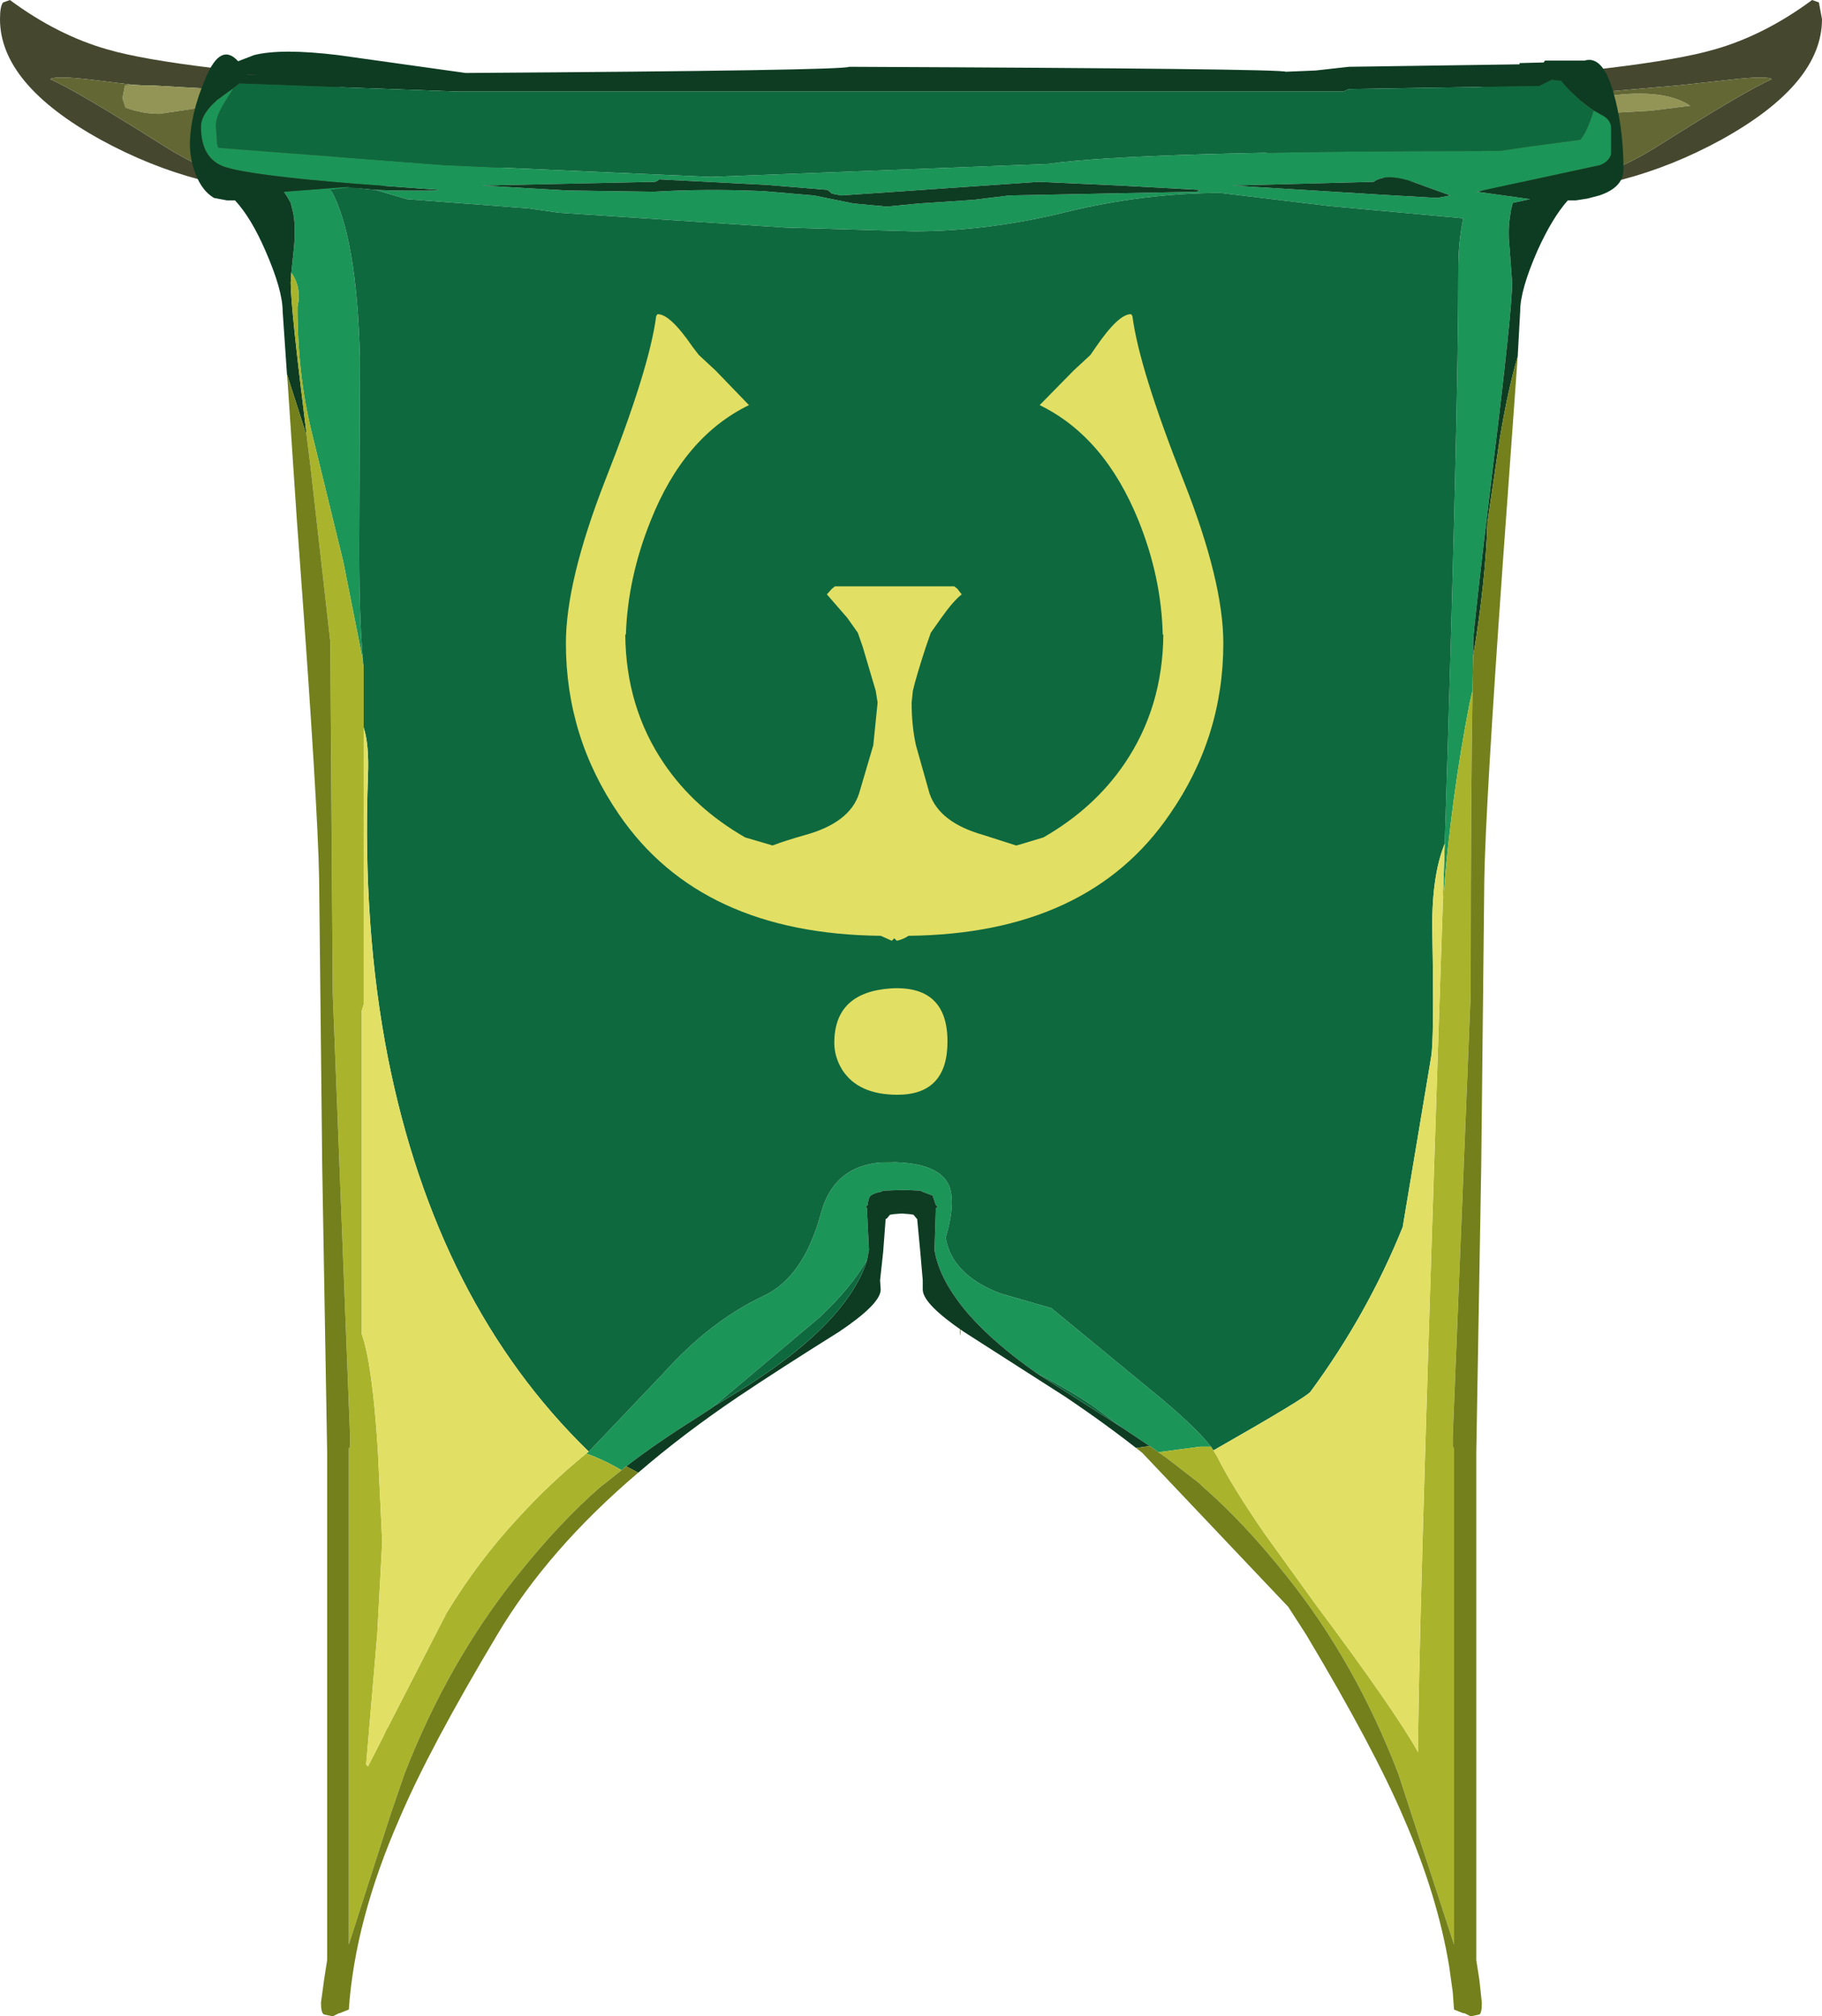 <?xml version="1.0" encoding="UTF-8" standalone="no"?>
<svg xmlns:ffdec="https://www.free-decompiler.com/flash" xmlns:xlink="http://www.w3.org/1999/xlink" ffdec:objectType="shape" height="163.0px" width="147.3px" xmlns="http://www.w3.org/2000/svg">
  <g transform="matrix(1.0, 0.0, 0.0, 1.0, -26.95, 50.35)">
    <path d="M27.75 -50.35 Q31.6 -47.5 35.65 -46.35 38.4 -45.55 44.2 -44.85 59.55 -43.1 73.1 -38.4 L70.1 -37.45 Q68.6 -36.85 67.75 -36.85 55.05 -34.75 51.5 -34.75 42.95 -34.75 35.1 -39.05 26.95 -43.55 26.95 -48.8 26.95 -49.85 27.2 -50.15 L27.75 -50.35 M43.7 -43.2 L43.5 -43.2 39.1 -43.45 38.55 -43.45 38.5 -43.45 37.65 -43.5 34.4 -43.9 Q31.4 -44.25 31.0 -43.95 33.0 -43.1 40.05 -38.65 44.9 -35.55 48.9 -35.55 51.6 -35.55 52.8 -36.05 54.4 -36.75 54.4 -38.55 54.4 -41.35 47.7 -42.65 L43.7 -43.2 M161.15 -38.65 Q168.2 -43.1 170.2 -43.95 169.8 -44.25 166.8 -43.9 L162.65 -43.45 153.5 -42.65 Q146.8 -41.35 146.8 -38.55 146.8 -36.75 148.4 -36.05 149.6 -35.55 152.3 -35.55 156.3 -35.55 161.15 -38.65 M133.45 -36.85 L131.1 -37.45 128.1 -38.4 Q141.65 -43.1 157.0 -44.85 162.8 -45.55 165.55 -46.35 169.6 -47.5 173.45 -50.35 L174.0 -50.15 174.25 -48.8 Q174.25 -43.55 166.1 -39.05 158.25 -34.75 149.7 -34.75 146.15 -34.75 133.45 -36.85" fill="#45482f" fill-rule="evenodd" stroke="none"/>
    <path d="M37.65 -43.5 L38.5 -43.45 38.55 -43.45 39.1 -43.45 43.5 -43.2 43.7 -43.2 43.9 -43.0 44.6 -42.3 Q43.9 -41.9 42.55 -41.55 L39.85 -41.15 Q38.45 -41.15 37.1 -41.65 L36.85 -42.4 37.05 -43.45 37.65 -43.5 M152.3 -41.65 L157.0 -42.6 Q161.5 -43.2 163.6 -41.8 L160.4 -41.4 155.9 -41.15 152.3 -41.65 M97.1 36.15 L97.05 35.15 97.7 30.8 98.35 26.45 98.6 24.15 98.85 22.3 99.45 22.3 100.25 31.25 100.6 36.2 100.65 37.45 100.65 37.55 100.65 37.65 100.65 37.75 Q100.65 38.3 99.45 40.8 98.55 42.65 99.65 45.05 L99.2 45.8 Q98.3 44.45 97.65 40.9 97.15 38.35 97.1 36.15 M100.0 3.0 Q101.15 5.9 101.15 9.95 101.15 14.7 99.85 17.35 L98.85 17.55 98.55 11.45 Q98.55 4.0 100.0 3.0" fill="#929555" fill-rule="evenodd" stroke="none"/>
    <path d="M37.65 -43.5 L37.05 -43.45 36.85 -42.4 37.1 -41.65 Q38.45 -41.15 39.85 -41.15 L42.55 -41.55 Q43.9 -41.9 44.6 -42.3 L43.9 -43.0 43.7 -43.2 47.7 -42.65 Q54.4 -41.35 54.4 -38.55 54.4 -36.75 52.8 -36.05 51.6 -35.55 48.9 -35.55 44.9 -35.55 40.05 -38.65 33.0 -43.1 31.0 -43.95 31.4 -44.25 34.4 -43.9 L37.65 -43.5 M152.3 -41.65 L155.9 -41.15 160.4 -41.4 163.6 -41.8 Q161.5 -43.2 157.0 -42.6 L152.3 -41.65 M161.15 -38.65 Q156.3 -35.55 152.3 -35.55 149.6 -35.55 148.4 -36.05 146.8 -36.75 146.8 -38.55 146.8 -41.35 153.5 -42.65 L162.65 -43.45 166.8 -43.9 Q169.8 -44.25 170.2 -43.95 168.2 -43.1 161.15 -38.65" fill="#626734" fill-rule="evenodd" stroke="none"/>
    <path d="M97.1 36.15 L96.65 36.2 95.95 36.35 96.0 16.35 95.95 6.8 95.8 2.85 Q96.4 0.95 98.2 0.05 L102.6 0.05 102.6 0.25 Q101.8 1.6 101.8 3.7 101.8 4.55 102.55 5.8 103.25 7.05 103.25 7.85 L102.55 10.65 Q101.8 12.6 101.8 13.4 101.8 14.6 102.1 15.6 L102.75 15.4 103.25 13.0 103.4 13.5 103.55 13.8 103.55 21.5 102.1 36.7 100.6 36.2 100.25 31.25 99.45 22.3 98.85 22.3 98.6 24.15 98.35 26.45 97.7 30.8 97.05 35.15 97.1 36.15 M100.0 3.0 Q98.55 4.0 98.55 11.45 L98.85 17.55 99.85 17.35 Q101.15 14.7 101.15 9.95 101.15 5.9 100.0 3.0 M104.55 57.4 L104.6 56.3 104.6 57.65 104.55 57.4" fill="#72774f" fill-rule="evenodd" stroke="none"/>
    <path d="M65.9 -35.35 L72.85 -34.95 79.8 -34.85 Q84.0 -35.1 88.65 -34.9 L92.75 -34.55 95.95 -33.9 98.65 -33.65 101.25 -33.9 105.7 -34.2 108.55 -34.55 123.7 -34.85 123.95 -35.0 117.5 -35.35 110.95 -35.65 100.1 -34.9 94.95 -34.55 94.2 -34.7 93.85 -35.0 89.0 -35.4 80.25 -35.85 80.05 -35.7 79.9 -35.65 65.9 -35.35 M143.75 17.85 Q144.85 -16.8 144.85 -28.8 144.85 -30.8 145.25 -32.7 L134.35 -33.7 125.65 -34.75 Q119.45 -34.75 113.1 -33.2 106.8 -31.65 100.8 -31.65 L90.45 -31.95 72.15 -33.15 69.7 -33.5 59.85 -34.25 58.15 -34.75 57.3 -35.0 58.8 -34.95 Q62.25 -34.9 62.45 -35.0 L55.6 -35.5 Q46.95 -36.2 45.0 -36.9 43.2 -37.6 43.2 -40.1 43.2 -41.15 44.55 -42.3 L45.85 -43.25 45.25 -42.3 Q44.4 -41.0 44.4 -40.2 L44.5 -38.7 44.6 -38.4 62.9 -37.0 84.4 -36.05 111.7 -37.1 Q119.05 -38.15 148.2 -38.15 L150.6 -38.5 154.7 -39.05 Q155.2 -39.55 155.8 -41.4 L156.35 -41.1 Q157.2 -40.7 157.2 -40.0 L157.2 -37.9 Q157.05 -37.3 156.3 -37.0 L146.35 -34.85 150.65 -34.25 149.25 -33.95 149.1 -33.35 149.0 -32.65 Q148.85 -31.65 149.0 -30.2 L149.2 -27.5 Q149.2 -25.25 147.65 -12.65 146.1 0.15 146.05 1.5 L146.05 2.7 146.0 5.45 145.75 6.55 Q144.3 14.0 143.65 22.0 L143.6 22.5 143.75 17.85 M55.2 -35.2 L53.7 -35.0 Q55.8 -31.2 56.05 -21.45 L56.0 -7.8 Q55.95 -0.5 56.3 3.1 L54.7 -4.95 52.15 -15.4 Q51.0 -20.05 51.0 -25.55 51.35 -27.1 50.5 -28.3 L50.7 -30.2 Q50.9 -32.2 50.6 -33.35 L50.45 -33.95 50.2 -34.4 49.9 -34.85 55.15 -35.25 55.2 -35.2 M74.55 67.0 L80.55 60.7 Q84.35 56.45 88.7 54.4 91.9 52.9 93.3 47.8 94.4 43.6 98.85 43.6 103.5 43.6 103.85 46.15 104.05 47.55 103.4 49.7 103.9 52.7 107.8 54.2 L111.95 55.4 119.85 61.9 Q123.55 64.9 124.85 66.6 L123.95 66.6 120.6 67.05 119.9 66.55 117.65 65.05 117.1 64.65 115.5 63.45 Q113.65 62.15 110.75 60.65 107.4 58.3 105.35 56.0 102.9 53.2 102.5 50.7 L102.6 47.65 102.6 47.35 102.75 47.2 102.6 47.05 102.35 46.3 101.55 46.0 101.35 45.9 100.2 45.85 99.85 45.85 98.35 45.9 98.15 46.0 Q97.6 46.1 97.35 46.3 97.15 46.45 97.1 47.05 L96.95 47.2 97.05 47.35 97.05 47.65 97.2 50.7 97.05 51.5 Q95.75 53.75 93.2 56.15 L84.65 63.35 84.6 63.4 83.3 64.25 Q79.95 66.35 77.5 68.25 L77.2 68.5 Q75.85 67.7 74.35 67.15 L74.55 67.0 M143.15 -34.35 L144.2 -34.55 141.3 -35.6 Q139.0 -36.4 138.0 -35.65 L126.6 -35.35 138.8 -34.6 143.15 -34.35" fill="#1c9558" fill-rule="evenodd" stroke="none"/>
    <path d="M65.9 -35.35 L79.9 -35.65 80.05 -35.7 80.25 -35.85 89.0 -35.4 93.85 -35.0 94.2 -34.7 94.95 -34.55 100.1 -34.9 110.95 -35.65 117.5 -35.35 123.95 -35.0 123.7 -34.85 108.55 -34.55 105.7 -34.2 101.25 -33.9 98.65 -33.65 95.95 -33.9 92.75 -34.55 88.65 -34.9 Q84.0 -35.1 79.8 -34.85 L72.85 -34.95 65.9 -35.35 M57.3 -35.0 L55.2 -35.2 55.15 -35.25 49.9 -34.85 50.2 -34.4 50.45 -33.95 50.6 -33.35 Q50.9 -32.2 50.7 -30.2 L50.5 -28.3 50.45 -27.5 Q50.45 -25.5 51.75 -15.1 L50.15 -20.1 49.8 -25.2 Q49.8 -26.9 48.4 -30.1 47.25 -32.75 45.95 -34.15 L45.3 -34.15 44.25 -34.35 Q43.3 -34.9 42.75 -36.3 42.35 -37.35 42.3 -38.55 42.3 -41.1 43.6 -44.1 44.8 -46.95 46.2 -45.4 L47.5 -45.9 Q49.7 -46.45 54.25 -45.9 L64.6 -44.45 Q95.15 -44.65 95.6 -44.95 130.5 -44.8 130.9 -44.55 L133.3 -44.65 136.0 -44.95 149.8 -45.15 149.8 -45.25 151.75 -45.3 151.85 -45.45 155.05 -45.45 Q156.5 -45.9 157.35 -43.0 158.2 -40.1 158.2 -36.65 158.2 -35.2 156.25 -34.55 L155.3 -34.3 154.35 -34.15 153.85 -34.15 153.7 -34.15 Q152.45 -32.75 151.25 -30.1 149.85 -26.9 149.85 -25.2 L149.65 -21.55 Q148.85 -18.8 148.2 -14.9 L147.2 -8.1 Q147.05 -3.3 146.05 2.7 L146.05 1.5 Q146.1 0.15 147.65 -12.65 149.2 -25.25 149.2 -27.5 L149.0 -30.2 Q148.85 -31.65 149.0 -32.65 L149.1 -33.35 149.25 -33.95 150.65 -34.25 146.35 -34.85 156.3 -37.0 Q157.05 -37.3 157.2 -37.9 L157.2 -40.0 Q157.2 -40.7 156.35 -41.1 L155.8 -41.4 Q154.5 -42.25 153.2 -43.75 L153.25 -43.8 152.4 -43.9 151.4 -43.4 136.0 -43.15 135.55 -42.95 64.0 -42.95 46.3 -43.6 45.85 -43.25 44.55 -42.3 Q43.2 -41.15 43.2 -40.1 43.2 -37.6 45.0 -36.9 46.95 -36.2 55.6 -35.5 L62.45 -35.0 Q62.25 -34.9 58.8 -34.95 L57.3 -35.0 M46.95 -44.3 L48.05 -44.3 46.95 -44.35 46.95 -44.3 M119.3 67.1 Q116.4 64.8 113.05 62.55 L104.85 57.3 Q101.55 55.05 101.55 53.9 L101.55 53.15 101.35 50.85 101.1 48.2 101.05 48.15 100.8 47.85 100.5 47.8 99.85 47.75 99.2 47.8 98.9 47.85 98.65 48.15 98.55 48.2 98.35 50.85 98.1 53.15 98.15 53.9 Q98.15 55.05 94.8 57.3 89.85 60.4 86.65 62.55 82.2 65.55 78.55 68.7 L77.6 68.2 77.5 68.25 Q79.95 66.35 83.3 64.25 L84.6 63.4 84.65 63.35 86.2 62.4 Q91.5 59.2 94.35 56.0 96.4 53.65 97.05 51.5 L97.2 50.7 97.05 47.65 97.05 47.35 96.95 47.2 97.1 47.05 Q97.15 46.45 97.35 46.3 97.6 46.1 98.15 46.0 L98.35 45.9 99.85 45.85 100.2 45.85 101.35 45.9 101.55 46.0 102.35 46.3 102.6 47.05 102.75 47.2 102.6 47.35 102.6 47.65 102.5 50.7 Q102.9 53.2 105.35 56.0 107.4 58.3 110.75 60.65 L113.5 62.4 117.65 65.05 119.9 66.55 118.8 66.7 119.3 67.1 M143.15 -34.35 L138.8 -34.6 126.6 -35.35 138.0 -35.65 Q139.0 -36.4 141.3 -35.6 L144.2 -34.55 143.15 -34.35" fill="#0d3c22" fill-rule="evenodd" stroke="none"/>
    <path d="M57.3 -35.0 L58.15 -34.75 59.85 -34.25 69.7 -33.5 72.15 -33.15 90.45 -31.95 100.8 -31.65 Q106.8 -31.65 113.1 -33.2 119.45 -34.75 125.65 -34.75 L134.35 -33.7 145.25 -32.7 Q144.85 -30.8 144.85 -28.8 144.85 -16.8 143.75 17.85 142.65 20.55 142.75 25.15 142.9 33.7 142.65 35.1 L140.35 48.85 Q137.5 55.9 132.9 62.15 132.6 62.6 125.05 66.9 L124.85 66.6 Q123.55 64.9 119.85 61.9 L111.95 55.4 107.8 54.2 Q103.9 52.7 103.4 49.7 104.05 47.55 103.85 46.15 103.5 43.6 98.85 43.6 94.4 43.6 93.3 47.8 91.9 52.9 88.7 54.4 84.35 56.45 80.55 60.7 L74.55 67.0 Q62.25 55.05 58.3 35.1 56.25 24.6 56.7 12.35 56.8 9.85 56.35 8.45 L56.35 3.8 56.35 3.55 56.3 3.25 56.3 3.1 Q55.95 -0.5 56.0 -7.8 L56.05 -21.45 Q55.8 -31.2 53.7 -35.0 L55.2 -35.2 57.3 -35.0 M155.8 -41.4 Q155.2 -39.55 154.7 -39.05 L150.6 -38.5 148.2 -38.15 Q119.05 -38.15 111.7 -37.1 L84.4 -36.05 62.9 -37.0 44.6 -38.4 44.5 -38.7 44.4 -40.2 Q44.4 -41.0 45.25 -42.3 L45.85 -43.25 46.3 -43.6 64.0 -42.95 135.55 -42.95 136.0 -43.15 151.4 -43.4 152.4 -43.9 153.25 -43.8 153.2 -43.75 Q154.5 -42.25 155.8 -41.4 M110.75 60.65 Q113.65 62.15 115.5 63.45 L117.1 64.65 117.65 65.05 113.5 62.4 110.75 60.65 M84.65 63.35 L93.2 56.15 Q95.75 53.75 97.05 51.5 96.4 53.65 94.35 56.0 91.5 59.2 86.2 62.4 L84.65 63.35" fill="#0e693e" fill-rule="evenodd" stroke="none"/>
    <path d="M56.3 3.1 L56.3 3.25 56.35 3.55 56.35 3.8 56.35 8.45 56.35 30.85 56.2 31.35 56.2 57.5 Q57.05 59.9 57.5 66.9 L57.85 74.3 57.45 81.75 56.55 92.3 56.7 92.45 57.9 90.1 58.25 89.35 58.25 89.4 63.05 80.05 Q65.6 75.85 68.85 72.35 71.4 69.55 74.35 67.15 75.85 67.7 77.2 68.5 L75.95 69.5 75.55 69.8 Q72.2 72.7 68.7 77.1 63.15 84.05 59.65 93.05 L58.5 96.4 55.15 106.85 55.15 66.75 55.25 66.6 55.25 65.75 53.85 29.95 53.65 1.5 52.05 -12.65 51.75 -15.05 51.75 -15.1 Q50.45 -25.5 50.45 -27.5 L50.5 -28.3 Q51.35 -27.1 51.0 -25.55 51.0 -20.05 52.15 -15.4 L54.7 -4.95 56.3 3.1 M124.85 66.6 L125.05 66.9 125.35 67.4 Q126.55 69.8 129.2 73.65 L133.35 79.4 Q139.7 87.9 141.6 91.3 141.55 84.45 143.15 36.0 L143.6 22.5 143.65 22.0 Q144.3 14.0 145.75 6.55 L146.0 5.45 Q145.85 14.05 145.85 28.35 L145.85 29.05 145.85 29.95 144.4 65.75 144.4 66.6 144.5 66.75 144.5 106.85 140.0 93.05 Q136.55 84.05 131.0 77.1 127.5 72.7 124.15 69.8 L123.9 69.55 121.25 67.5 120.6 67.05 123.95 66.6 124.85 66.6" fill="#a9b42c" fill-rule="evenodd" stroke="none"/>
    <path d="M146.0 5.45 L146.05 2.7 Q147.05 -3.3 147.2 -8.1 L148.2 -14.9 Q148.85 -18.8 149.65 -21.55 L148.45 -4.9 Q147.05 14.85 146.95 20.7 L146.7 43.95 146.3 67.1 146.3 108.1 146.55 109.7 146.75 111.55 Q146.75 112.4 146.55 112.5 L145.85 112.65 145.35 112.4 145.25 112.4 144.5 112.1 144.4 110.7 144.1 108.55 Q143.15 102.85 140.45 96.65 138.05 91.0 132.55 81.8 L131.1 79.55 119.3 67.1 118.8 66.7 119.9 66.55 120.6 67.05 121.25 67.5 123.9 69.55 124.15 69.8 Q127.5 72.7 131.0 77.1 136.55 84.05 140.0 93.05 L144.5 106.85 144.5 66.75 144.4 66.6 144.4 65.75 145.85 29.95 145.85 29.05 145.85 28.35 Q145.85 14.05 146.0 5.45 M78.55 68.7 Q71.25 74.9 67.15 81.8 61.65 91.0 59.25 96.65 55.65 104.85 55.15 112.1 L54.4 112.4 54.35 112.4 53.85 112.65 53.15 112.5 Q52.9 112.4 52.9 111.55 L53.15 109.7 53.4 108.1 53.4 67.1 53.0 43.95 52.75 20.7 Q52.65 14.85 51.2 -4.9 L50.95 -8.3 50.2 -19.5 50.15 -20.1 51.75 -15.1 51.75 -15.05 52.05 -12.65 53.65 1.5 53.85 29.95 55.25 65.75 55.25 66.6 55.15 66.75 55.15 106.85 58.5 96.4 59.65 93.05 Q63.15 84.05 68.7 77.1 72.2 72.7 75.55 69.8 L75.95 69.5 77.2 68.5 77.5 68.25 77.6 68.2 78.55 68.7" fill="#73801c" fill-rule="evenodd" stroke="none"/>
    <path d="M56.35 8.45 Q56.8 9.85 56.7 12.35 56.25 24.6 58.3 35.1 62.25 55.05 74.55 67.0 L74.35 67.15 Q71.4 69.55 68.85 72.35 65.6 75.85 63.05 80.05 L58.25 89.4 58.25 89.35 57.9 90.1 56.7 92.45 56.55 92.3 57.45 81.75 57.85 74.3 57.5 66.9 Q57.05 59.9 56.2 57.5 L56.2 31.35 56.35 30.85 56.35 8.45 M125.05 66.9 Q132.6 62.6 132.9 62.15 137.5 55.9 140.35 48.85 L142.65 35.1 Q142.9 33.7 142.75 25.15 142.65 20.55 143.75 17.85 L143.6 22.5 143.15 36.0 Q141.55 84.45 141.6 91.3 139.7 87.9 133.35 79.4 L129.2 73.65 Q126.55 69.8 125.35 67.4 L125.05 66.9" fill="#e2df65" fill-rule="evenodd" stroke="none"/>
    <path d="M80.0 -24.8 L80.1 -24.95 Q81.1 -25.0 82.95 -22.3 L83.45 -21.65 84.8 -20.4 87.5 -17.6 Q82.25 -15.05 79.55 -8.25 77.7 -3.65 77.55 0.95 L77.5 0.95 Q77.55 6.85 80.65 11.4 83.1 15.0 87.2 17.35 L89.25 17.95 89.4 18.0 Q90.45 17.6 92.05 17.15 95.65 16.15 96.4 13.8 L97.55 9.9 97.9 6.45 97.75 5.5 96.7 1.95 96.3 0.8 95.45 -0.4 93.8 -2.3 94.2 -2.75 94.45 -2.95 104.1 -2.95 104.35 -2.75 104.7 -2.3 Q104.0 -1.75 103.05 -0.4 L102.2 0.8 101.8 1.95 Q101.0 4.4 100.75 5.5 L100.65 6.45 Q100.65 8.3 101.0 9.9 L102.1 13.8 Q102.9 16.15 106.45 17.15 L109.1 18.0 109.3 17.95 111.3 17.35 Q115.4 15.0 117.85 11.4 120.95 6.85 121.0 0.95 L120.95 0.95 Q120.85 -3.65 119.0 -8.25 116.25 -15.05 111.0 -17.6 L113.75 -20.4 115.1 -21.65 115.55 -22.3 Q117.4 -25.0 118.4 -24.95 L118.5 -24.8 Q119.05 -20.55 122.65 -11.45 125.85 -3.35 125.85 1.65 125.85 9.25 121.5 15.5 114.9 25.15 100.4 25.3 99.95 25.6 99.45 25.7 L99.25 25.5 99.05 25.7 98.15 25.3 Q83.6 25.15 77.0 15.5 72.7 9.25 72.7 1.65 72.7 -3.35 75.85 -11.45 79.45 -20.55 80.0 -24.8 M94.4 33.95 Q94.4 29.85 99.0 29.55 103.55 29.3 103.55 33.85 103.55 38.15 99.5 38.15 96.35 38.15 95.05 36.15 94.4 35.1 94.4 33.95" fill="#e2df65" fill-rule="evenodd" stroke="none"/>
  </g>
</svg>

